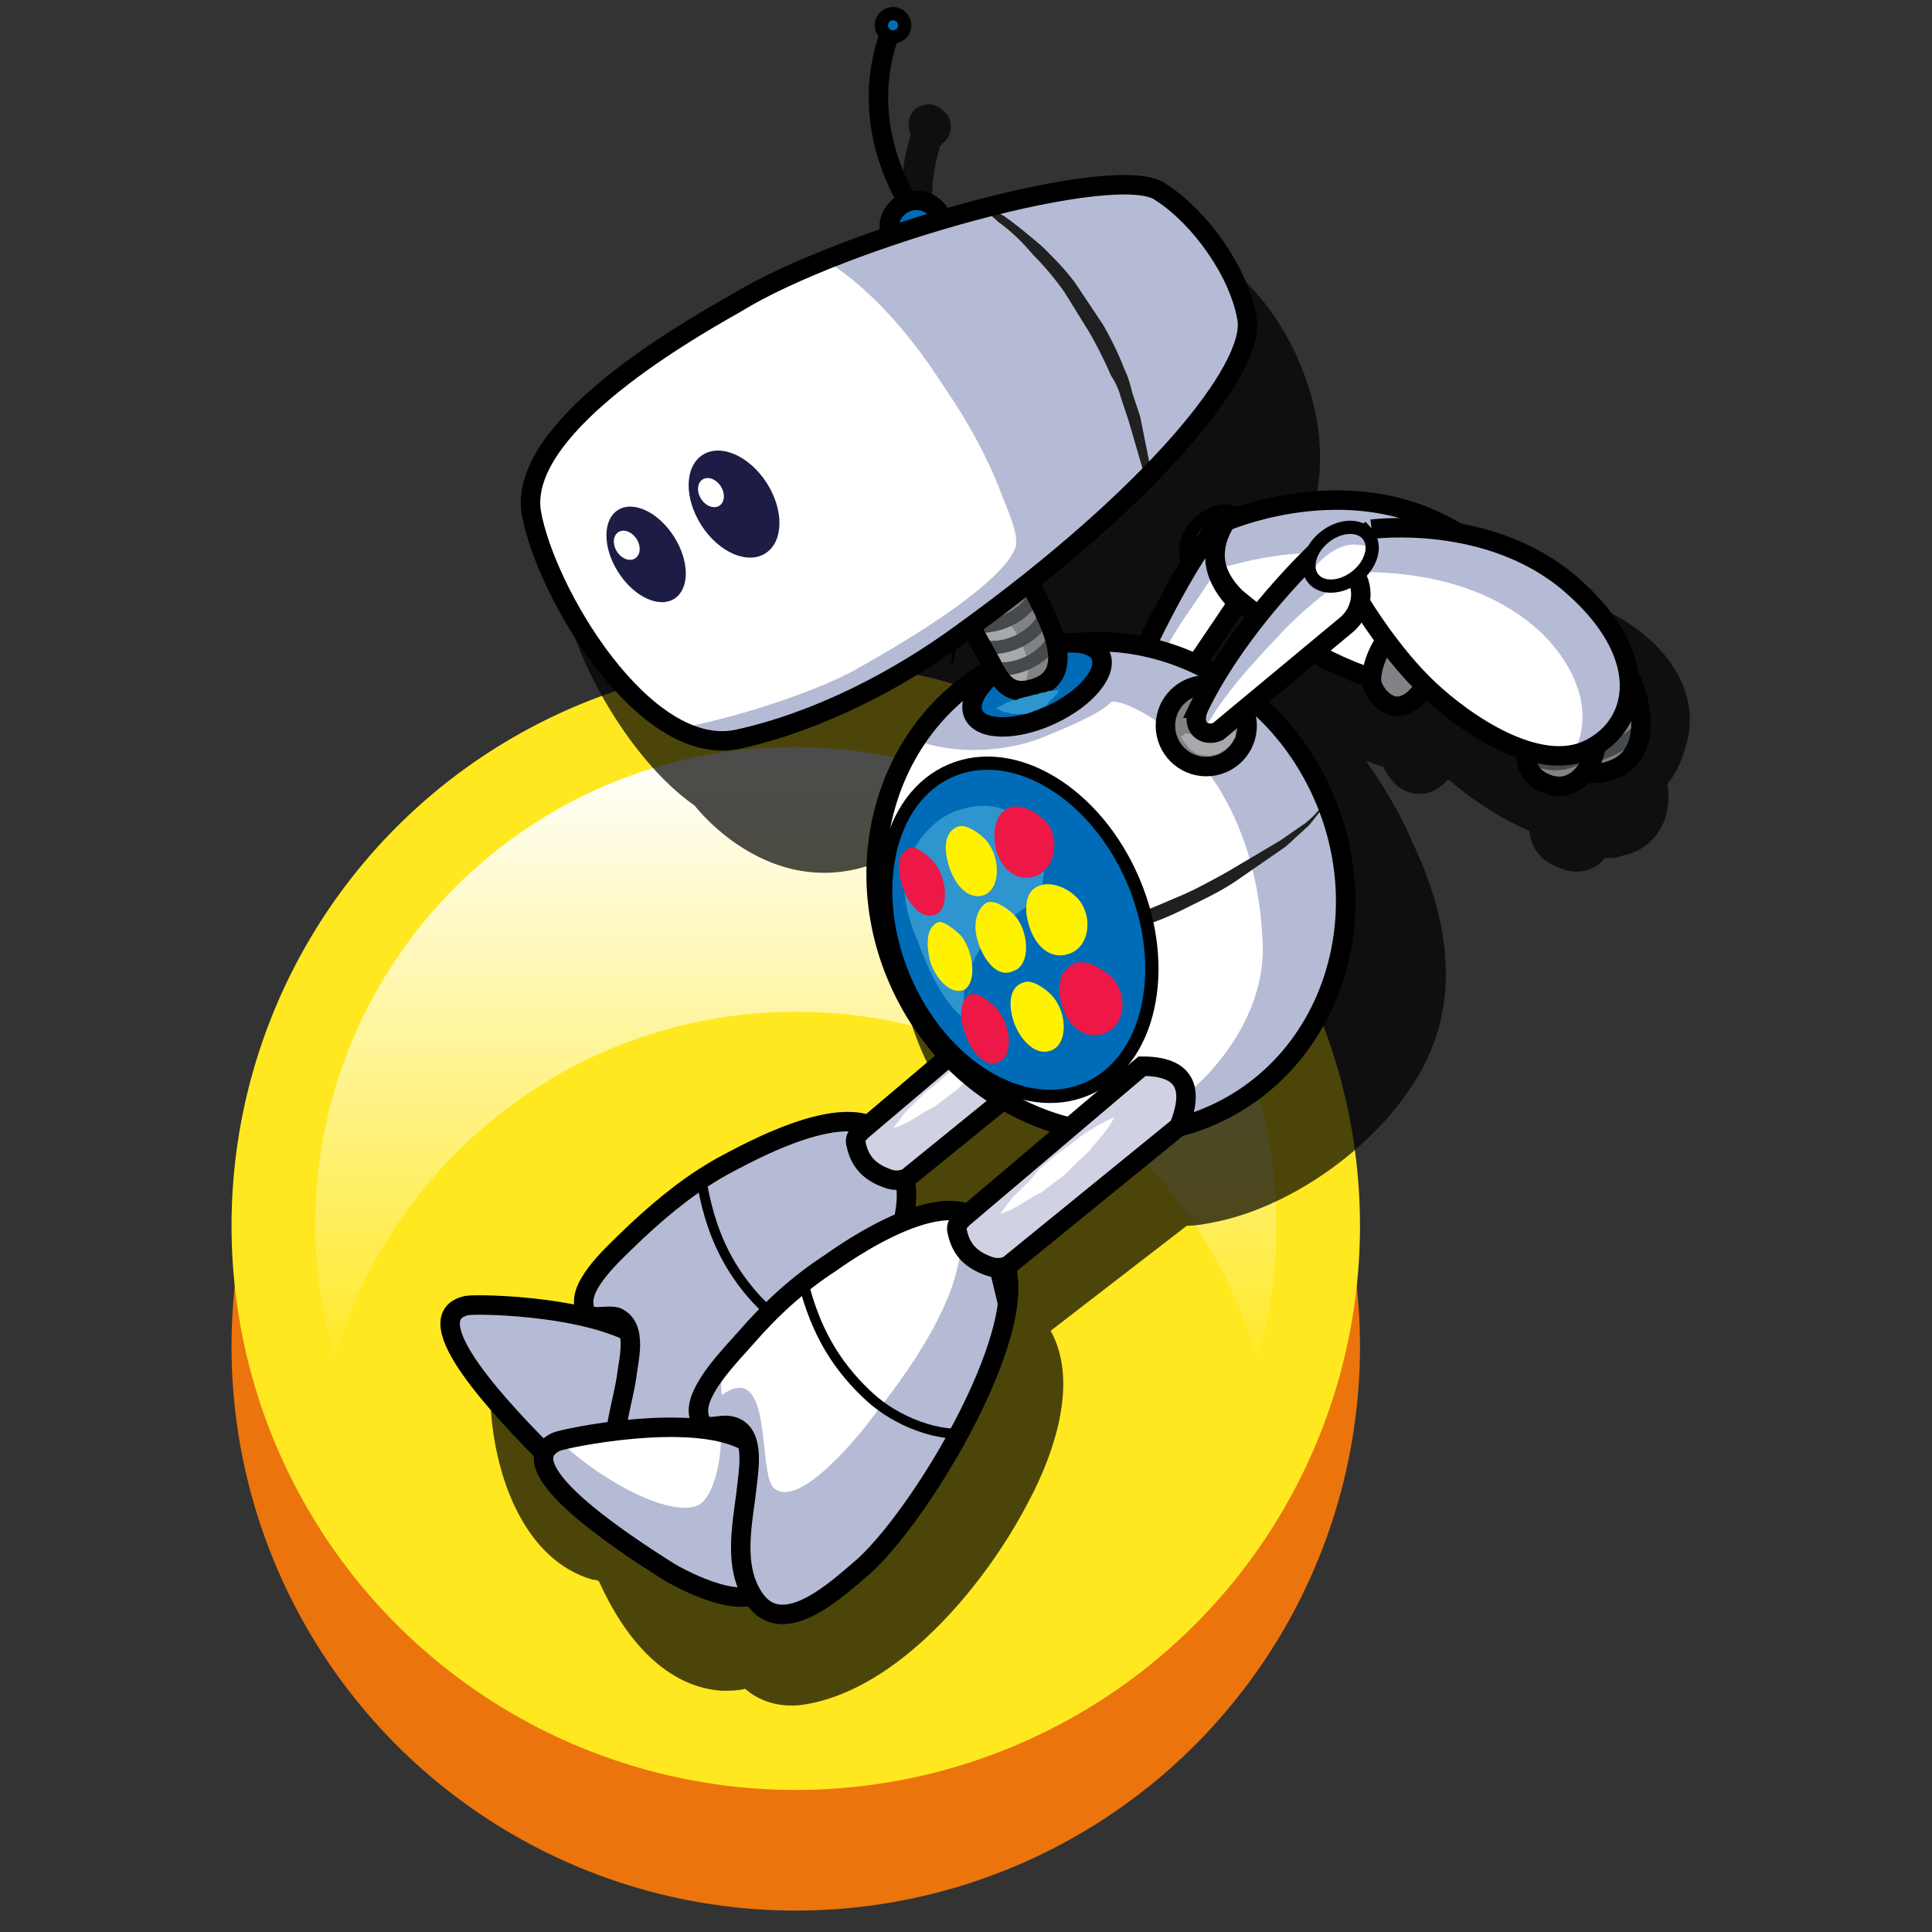 <svg xmlns="http://www.w3.org/2000/svg" xmlns:xlink="http://www.w3.org/1999/xlink" viewBox="0 0 99.3 99.3"><rect x="0" y="0" width="99.3" height="99.3" fill="#333333" stroke="none"/><style><![CDATA[.m{fill-rule:evenodd}.n{stroke:#000}.o{stroke-miterlimit:10}.p{fill:none}.q{fill:#b5bbd4}.r{fill:#fff}.s{stroke-width:.68}.t{fill:#808285}.u{fill:#006cb7}.v{fill:#a7a9ac}.w{stroke:#474a4c}.x{clip-path:url(#E)}.y{clip-path:url(#I)}.z{clip-path:url(#Q)}.AA{clip-path:url(#S)}.AB{clip-path:url(#U)}]]></style><circle cx="40.9" cy="69.2" r="29" fill="#eb740d"/><circle cx="40.9" cy="63" r="29" fill="#ffe81f"/><linearGradient id="A" gradientUnits="userSpaceOnUse" x1="40.933" y1="71.432" x2="40.933" y2="38.115"><stop offset="0" stop-color="#fff" stop-opacity="0"/><stop offset=".91" stop-color="#fff" stop-opacity=".93"/><stop offset=".979" stop-color="#fff"/></linearGradient><path d="M65.6 63c0 2.4-.3 4.7-1 6.8C61.6 59.5 52.2 52 40.9 52c-11.2 0-20.7 7.5-23.7 17.8-.6-2.2-1-4.5-1-6.8 0-13.6 11-24.6 24.6-24.6 13.7 0 24.8 11 24.8 24.6z" fill="url(#A)"/><path d="M80.2 30.6c-.2 0-.5-.1-.8-.1-1.7-1.8-4.6-2.6-7-2.4-1.3.1-3.8.3-5.9.8 1.5-3 1.9-6.3.4-10-1.5-3.8-4.8-7-9-7.6-3.2-.5-6.6.2-9.6 1.4-.7-2.3-.3-4.1 0-5.1v-.1s.1 0 .1-.1c.5-.3.6-1 .3-1.5-.2-.2-.4-.4-.7-.5s-.6 0-.8.1c-.5.3-.6.9-.4 1.4V7c-.4 1.2-.8 3.5 0 6.2-1.9 1-3.6 2.1-5.1 3.7.6.2 1.3.4 1.8.8-1.6.7-3 1.3-4 1.9l-.3.2c-3.5 2.1-10.8 6.5-10.2 10.9.5 3.2 3.4 8.4 6.7 10.7 0 0 4.7 6.2 11.2 2 .1 0 .2-.1.3-.1-1.4 3.3-1.4 7.3.3 11 .5 1.1 1.2 2.2 2 3.1l-3.2 2.7c-1.6-.3-3.9.4-7 2.1-.3.1-.5.3-.8.5 0-.3-.1-.6-.1-.9 0-.2-.2-.3-.4-.3s-.4.2-.3.4c0 .4.1.9.1 1.3-.7.5-1.4 1-2.1 1.6.2-.3.3-.6.4-.9-1.8.2-3.8 1.3-5 2.6-.8.8-1.4 1.8-1.7 2.8-1.5-.1-2.6-.1-2.9 0 .1-.9-.8-1.7-1.1-.5-.1.4-.1.9-.2 1.4-.1.1-.1.2-.1.3-.1.3-.1.7.1 1.3.1 3.9 1.7 8.4 5.3 9.4.1 0 .2 0 .3.1 1.3 2.9 3.4 5.4 6.3 5.6.4 0 .8 0 1.2-.1.8.7 1.9 1 3.1.8 4.8-.8 9.2-6.1 11.4-10.3 1.3-2.4 2.7-6.2 1.2-8.9l7-5.4c.5 0 1-.1 1.5-.2 3.9-.8 8.1-3.8 10.2-7.2 2.5-3.9 1.8-8.3-.1-12.3-.6-1.4-1.4-2.8-2.4-4.2.3.1.5.2.9.3.4.9 1.1 1.4 1.8 1.4h.1c.6 0 1-.3 1.4-.7h.1c.8.7 2.4 1.9 4.1 2.6.1.7.4 1.4 1.3 1.8.4.2.8.3 1.1.3a1.92 1.92 0 0 0 1.2-.4l.3-.3h.1c.2 0 .5 0 .7-.1 1.7-.3 2.7-1.8 2.4-3.7.4-.5.7-1.1.9-1.8 1.3-3.9-2.7-7.2-6.4-7.9zM51.6 64.5a4.2 4.2 0 0 0-1.9.1c-.1-.2-.2-.5-.3-.7l4.2-3.4c.4.2.9.5 1.4.7.1.1.2.1.4.1l-3.8 3.2z" opacity=".7"/><defs><path id="B" d="M33.3 76.2c-1 2-4-.3-5.1-1.3-2.3-2.3-7-7.2-4.2-7.8.6-.1 7 0 9.4 2 1.7 1.4 1.5 5.5 0 7.1 0-.3 0-.3-.1 0z"/></defs><use xlink:href="#B" class="m q"/><clipPath id="C"><use xlink:href="#B"/></clipPath><path d="M32.3 66.7c.7 1-.7 5-1.9 5.1-2.1.2-6.2-4.1-6.5-5.5-.2-.9 2.8-1.8 2.7-2.8 0-.2.1-1-.1-1.1-.2-.3-.9-.1-1.2-.1-1.4.4-2.2 2.1-2.5 3.3-.9 4.2.5 11.6 5.3 12.9 4.6 1.3 10.3-3.8 9.1-8.6-.6-2.1-2.8-3.8-4.9-3.2z" clip-path="url(#C)" class="m q"/><use xlink:href="#B" class="n o p"/><defs><path id="D" d="M46 59.7c2.7 2.8-4.5 13.1-8.2 15.8-1.3 1-4.4 3.4-5.7 1.2-1.1-1.8-.2-4 .1-5.9.1-.9.6-2.6-.5-3.1-.7-.2-1.7.4-1.7-.8s1.9-2.8 2.7-3.6c1.5-1.4 3-2.6 4.7-3.5s8-4.3 8.6-.1z"/></defs><use xlink:href="#D" class="m q"/><clipPath id="E"><use xlink:href="#D"/></clipPath><path d="M44.4 59.3c-.4 3.1-3.3 6.5-5.3 8.6-.6.6-4.1 4.4-5.3 3.1-.8-.8.6-6.7-2.2-5-.1-2 1.9-3.5 2.3-5.3-1.9.2-3.9 1.4-5.2 2.7-2.3 2.3-2.4 5.4-1.9 8.5.5 3.2 1.8 8.3 5.9 7.9 5.1-.4 10.1-5.5 12.8-9.6 1.7-2.7 3.7-7 1.5-10.1-.7-.7-1.6-1.6-2.6-.8z" class="m q x"/><g class="n o p"><path d="M44.2 69.1c-1.9.2-4-.9-5.3-2.3-2.2-2.4-2.8-5-3.1-8.1" stroke-width=".51" class="x"/><use xlink:href="#D"/></g><path d="M55.3 53.5l-8.5 6.9c-.3.3-.8.3-1.1.2-.9-.3-1.5-.8-1.7-1.8-.1-.3.1-.5.3-.7l9.2-7.8c2.2 0 2.6 1.2 1.8 3.2z" fill="#d0d2e3" class="m n o"/><path d="M52 53l-.8.4-.9.6c-.3.2-.5.4-.8.6l-.8.6-.7.6-.4.3-1.1 1.1-.6.8.5-.2.4-.2.8-.5.4-.2 1.2-.9.7-.7c.2-.2.5-.4.7-.7l.6-.7.3-.4.5-.5z" class="r"/><defs><path id="F" d="M39.6 81c-.5 2.2-4 .5-5.2-.2-2.7-1.7-8.4-5.5-5.8-6.7.5-.2 6.8-1.5 9.6-.1 2 1 2.7 5 1.5 6.9-.1-.2-.1-.2-.1.1z"/></defs><use xlink:href="#F" class="m r"/><clipPath id="G"><use xlink:href="#F"/></clipPath><path d="M36.6 72c.9.9.4 5-.8 5.4-2 .7-6.9-2.7-7.5-4-.4-.9 2.4-2.4 2.1-3.3-.1-.2-.2-.9-.4-1.1-.3-.2-.9.1-1.2.2-1.3.7-1.7 2.5-1.7 3.8.1 4.3 3 11.2 7.9 11.5 4.8.3 9.2-5.9 7-10.3-1-2.1-3.5-3.3-5.4-2.2z" clip-path="url(#G)" class="m q"/><use xlink:href="#F" class="n o p"/><defs><path id="H" d="M51.1 64.1c2.9 2.6-3.4 13.4-6.7 16.4-1.3 1.1-4.1 3.8-5.6 1.7-1.2-1.7-.6-4-.4-5.9.1-.9.4-2.7-.8-3-.7-.2-1.6.5-1.7-.7s1.7-3 2.4-3.8c1.3-1.5 2.7-2.8 4.4-3.9 1.4-1 7.4-5 8.4-.8z"/></defs><use xlink:href="#H" class="m r"/><clipPath id="I"><use xlink:href="#H"/></clipPath><path d="M49.4 63.8c-.1 3.1-2.7 6.7-4.6 9.1-.5.7-3.7 4.7-5 3.6-.9-.7 0-6.7-2.7-4.8-.3-2 1.6-3.7 1.9-5.5-1.8.3-3.8 1.7-4.9 3.1-2.1 2.5-2 5.6-1.2 8.6.8 3.2 2.5 8.1 6.6 7.4 5-.9 9.6-6.4 11.9-10.7 1.5-2.8 3.1-7.3.6-10.2-.6-.6-1.6-1.4-2.6-.6z" class="m q y"/><g class="n o p"><path d="M50.1 73.6c-1.8.4-4.1-.6-5.4-1.8-2.4-2.2-3.3-4.7-3.8-7.8" stroke-width=".51" class="y"/><use xlink:href="#H"/></g><defs><ellipse id="J" transform="matrix(.692 -.722 .722 .692 -.831 53.73)" cx="62.5" cy="27.8" rx="1.8" ry="1.3"/></defs><use xlink:href="#J" class="m r"/><clipPath id="K"><use xlink:href="#J"/></clipPath><path d="M61.1 30c-.5-1.1.8-2.5 1.7-2.8.7-.2 2 .2 2.3-.6.2-.7-.7-1.4-1.2-1.6-1-.3-2.1.4-2.7 1.2-1 1.1-1.5 3.3-.1 3.8z" clip-path="url(#K)" class="m q"/><g class="n"><use xlink:href="#J" class="o p s"/><circle cx="57.5" cy="38.9" r="2.1" class="m t"/></g><path d="M56.4 39.7c0 .1.1.1.1.2l.2.2c.1.1.3.2.5.2a.9.9 0 0 0 .5.1c.2 0 .4 0 .5-.1.2-.1.3-.2.4-.3l.4-.4c.1-.2.1-.3.1-.5v-.3c0-.1 0-.2-.1-.2l-.2.2c-.1.1-.1.1-.2.1-.1.1-.2.2-.3.2h-.1l-.2.2c-.1.1-.2.1-.3.1-.1.1-.2.1-.3.1s-.2 0-.3.1h-.6c.1.1 0 .1-.1.1z" class="v"/><defs><path id="L" d="M57 38.1c.5-2.5 4-9.4 5.5-11 1.1-.3-1.4 1.3 1.1 3.9l-5.4 8c-.6.5-1.4.2-1.2-.9z"/></defs><use xlink:href="#L" class="m r"/><clipPath id="M"><use xlink:href="#L"/></clipPath><path d="M57.3 40.4c.1-2.3 1.6-5 2.6-7 .6-1.2 1.4-2.2 2.1-3.3.4-.6 1.3-1.5 1.3-2.3-.1-1.8-2.6-1.3-3.5-.6-2.4 1.7-3.6 4.6-4 7.4-.2 1.2-.7 4.8.6 5.7.5.3.8.4.9.1z" clip-path="url(#M)" class="m q"/><use xlink:href="#L" class="n o p"/><defs><path id="N" d="M63 26.8s5.5-2.4 10.6-.1 5.4 6 3.2 7.9-6.5.4-8.8-.8-4.5-3.1-4.5-3.1c-1.3-1.3-1.3-2.6-.5-3.9z"/></defs><use xlink:href="#N" class="m r"/><clipPath id="O"><use xlink:href="#N"/></clipPath><path d="M63.1 29.1c3.2-.9 6.8-1.1 9.8.6 2.1 1.1 3.8 3.3 3.1 5.8 2.3-1 3.9-2.8 3.9-5.5 0-4.4-4.9-6.7-8.8-6.3-3.2.2-13.7 1.1-8 5.4z" clip-path="url(#O)" class="m q"/><g class="n o"><use xlink:href="#N" class="p"/><g class="m t"><path d="M77.7 32.8c.7.3.6 1.5-.6 2.7-.9.9-2.3.8-3.2-.1-.7-.7-.8-1.5 0-2.1.7-.5 1.3-.3 2-.2a6.11 6.11 0 0 0 1.3.3c.4 0 .4-.3.5-.6z"/><path d="M70.5 35.1c.2.7.8 1.2 1.3 1.2.7 0 1.3-.7 1.6-1.4.4-.9 0-3-1.5-2.5-.9.3-1.5 2-1.4 2.7zm7.2-5c.8.2 1.7 1.7.1 3.1-1 .9-1.8 1-2.9.2-.8-.6-.9-1.7-.1-2.4.6-.6.6-.2 1.4-.1.3 0 1.2.2 1.4.2.4-.2 0-.6.1-1z"/></g></g><defs><ellipse id="P" transform="matrix(.907 -.421 .421 .907 -13.89 28.31)" cx="57.1" cy="45.6" rx="11.9" ry="12.8"/></defs><use xlink:href="#P" class="m r"/><clipPath id="Q"><use xlink:href="#P"/></clipPath><path d="M44.6 36.5c2.2 2.3 6.2 2.5 9 1.4.7-.3 2.8-1.1 3.5-1.8.4-.4 7.4 2.4 7.8 12.4.1 2.6-1.2 5-2.9 6.8-1 1-2.1 1.9-3.3 2.6-1.1.6-2.3.7-3.4 1.3.4 0 .8.2 1.2.3 1.5.5 2.9.5 4.4.2 4-.9 8.4-4 10.6-7.5 2.6-4 1.8-8.6-.1-12.8-1.4-3-3.4-6.2-6.1-8.2-.6-.4-1-.6-1.7-.7-1.4-.3-2.9-.7-4.3-.9-3.9-.3-7 2.4-10.4 3.8-1.3.7-4.4 1.5-4.3 3.1z" class="m q z"/><g class="z"><path d="M68.2 41.1c-.2.5-.6.9-.9 1.3l-1.2 1.1-2.6 1.8c-.9.6-1.8 1-2.8 1.5s-2 .8-3 1.2l-3.1.8-1.6.3-1.6.2c-1.1.1-2.1.1-3.2.1-.5 0-1.1-.1-1.6-.1s-1-.1-1.6-.2h1.6c.5 0 1 0 1.6-.1l3.1-.3 1.6-.2 1.5-.3c1-.2 2-.5 3-.9 1-.3 2-.7 2.9-1.1 1-.4 1.9-.9 2.8-1.4l2.7-1.6 1.3-.9c.5-.4.8-.8 1.1-1.2z" fill="#202020"/></g><g class="n"><use xlink:href="#P" class="o p"/><ellipse transform="matrix(.92 -.391 .391 .92 -14.534 24.301)" cx="52.4" cy="47.8" rx="6.4" ry="8.9" class="m s u"/></g><path d="M49.4 41.6c-1.1.3-2 1.2-2.5 2.2-.7 1.4-.4 3 .2 4.4.5 1.4 1.5 3.8 2.9 4.4-.9-1-.3-2.7.3-3.7.6-1.2 1.8-1.7 2.8-2.6 1.5-1.6-.1-5.8-3.7-4.7z" fill="#2e95ce" class="m"/><path d="M48.8 44.6c.3.9 1 1.7 1.8 1.4.9-.4.8-2.1 0-2.9-.3-.3-1-.8-1.4-.6-.7.3-.7 1.2-.4 2.1z" fill="#fff200" class="m"/><path d="M51.2 43.7c.3 1 1.1 1.7 2.1 1.3 1.1-.5 1.2-2.3.2-3-.3-.3-1.1-.7-1.6-.5-.8.3-.9 1.3-.7 2.2z" fill="#ed1846" class="m"/><path d="M50.3 48.5c.3.9 1 1.8 1.8 1.4.9-.3.8-2.1 0-2.9-.3-.3-1-.8-1.4-.6-.6.4-.7 1.3-.4 2.1zm1.8 4c.3.9 1.1 1.8 1.9 1.5.9-.3.9-2 0-2.9-.3-.3-1-.8-1.4-.6-.7.2-.8 1.1-.5 2zm.8-4.9c.3 1 1.1 1.8 2.1 1.4 1.1-.4 1.2-2.2.2-3-.3-.3-1.1-.7-1.7-.5-.8.2-.9 1.2-.6 2.1zm-5.1 1.8c.3.9 1 1.7 1.7 1.5.7-.3.6-1.9-.1-2.8-.3-.3-.9-.8-1.2-.7-.6.3-.6 1.1-.4 2z" fill="#fff200" class="m"/><path d="M46.4 45.6c.3.9 1 1.7 1.7 1.4s.6-2-.2-2.8c-.3-.3-.9-.8-1.2-.6-.6.3-.6 1.1-.3 2zm8.2 6.1c.3 1 1.1 1.8 2.2 1.4s1.2-2.2.2-3c-.4-.3-1.1-.8-1.7-.6-.9.3-1 1.3-.7 2.2zm-5 1.4c.3.9 1 1.8 1.7 1.5.8-.3.7-1.9-.1-2.8-.3-.3-.9-.8-1.3-.7-.6.3-.6 1.2-.3 2z" fill="#ed1846" class="m"/><ellipse transform="matrix(.907 -.421 .421 .907 -9.86 25.713)" cx="53.3" cy="35.2" rx="3.6" ry="1.7" class="m n u"/><defs><path id="R" d="M49.4 30.3c.2-.8 1.5-1.3 2.1-1.5 1.2-.5 1.4 1.2 1.4 1.2v-.1c.9 1.8 2.7 4.8.2 5.5-1 .3-1.5-.1-2-1-.4-.9-2-3.2-1.7-4.1z"/></defs><use xlink:href="#R" class="m t"/><clipPath id="S"><use xlink:href="#R"/></clipPath><path d="M48.3 34c1.1-2 3.1-3.8 4.3-.7 1.5 3.7-4.5 3-4.3.7z" class="m v AA"/><g class="o p"><path d="M54.4 32.1c-.2 2-3.5 3.2-4.7 1.4m4.2-2.5c-.2 2-3.5 3.2-4.7 1.4m4.2-2.5c-.2 2-3.5 3.2-4.7 1.4m4.2-2.5c-.2 2-3.5 3.2-4.7 1.4" class="AA s w"/><use xlink:href="#R" class="n"/></g><path d="M54.5 35.4l-.2.1H54c-.1 0-.3.1-.4.1s-.3.1-.4.1-.3.1-.4.1-.3.1-.4.1l-.2.1H52c-.1.1-.3.1-.4.2l-.4.2.4.2c.2 0 .3.1.5.1h.4c.2 0 .3 0 .5-.1s.3-.1.5-.2.3-.1.4-.3l.4-.4.1-.2.1-.1z" fill="#2e95ce"/><g class="n"><path d="M45.6 2.1c-.7 2.2-.8 5.3 1.3 8.7" stroke-linecap="round" stroke-linejoin="round" class="o p"/><circle cx="47.1" cy="11.7" r="1.4" class="m u"/></g><defs><path id="T" d="M59.7 9.9c2 1.3 4 4.1 4.4 6.5.4 2.6-4.9 9.1-14.6 16.1C46.1 35 42 37.1 37.9 38c-4.8 1-9.9-7.6-10.6-11.7-.6-4.2 7.3-8.9 10.5-10.7 5.5-3.4 19.8-7.4 21.9-5.7z"/></defs><use xlink:href="#T" class="m r"/><clipPath id="U"><use xlink:href="#T"/></clipPath><path d="M39.6 12.1c3.9 1.1 6.9 4.6 9 7.9 1.1 1.6 2.1 3.4 2.8 5.2.2.6 1 2.2.8 2.9-.3 1-2.3 3-8.2 6.3-1.7 1-8.4 3.6-14.4 3.6-.3 1.1 3.4 1.1 4.2 1.8 3.1 2.8 7.9 1.4 11.3-.1 9.6-4.3 25.5-12.8 20.5-25.6-1.6-4-5-7.2-9.3-7.9-3.3-.5-7 .2-10.1 1.6-2.6 1-4.7 2.3-6.6 4.3z" class="m q AB"/><g class="AB"><path d="M49.4 10c.4.2.8.3 1.1.5l1.1.6c.7.5 1.3 1 2 1.6.6.6 1.2 1.2 1.7 1.9l1.4 2.1c.4.7.8 1.5 1.1 2.3.2.4.3.8.4 1.2l.4 1.2.5 2.5c.1.4.1.8.1 1.2s0 .8.1 1.2c-.2-.3-.3-.7-.3-1.1l-.3-1.2-.7-2.4-.4-1.2c-.1-.4-.3-.8-.5-1.1a22.56 22.56 0 0 0-1.1-2.2L54.7 15c-.5-.7-1-1.3-1.6-1.9-.5-.6-1.1-1.2-1.8-1.7-.3-.3-.6-.5-1-.8-.2-.1-.5-.3-.9-.6z" fill="#202020"/></g><g class="n"><use xlink:href="#T" class="o p"/><circle cx="45.9" cy="1.3" r=".6" class="m s u"/></g><g fill="#1c1c45" class="m"><ellipse transform="matrix(.844 -.537 .537 .844 -7.999 24.295)" cx="37.7" cy="25.9" rx="2" ry="3"/><ellipse transform="matrix(.844 -.537 .537 .844 -10.117 22.269)" cx="33.2" cy="28.5" rx="1.7" ry="2.7"/></g><g class="r m"><ellipse transform="matrix(.844 -.537 .537 .844 -7.851 23.566)" cx="36.5" cy="25.3" rx=".6" ry=".8"/><ellipse transform="matrix(.844 -.537 .537 .844 -9.999 21.685)" cx="32.2" cy="28" rx=".6" ry=".8"/></g><defs><path id="V" d="M82.2 33.3c1.2.2 2 2.2 2.1 3.3.2 1.5-.3 2.8-1.9 3.1-3.8.7-1.6-5.3-.2-6.4z"/></defs><use xlink:href="#V" class="m t"/><clipPath id="W"><use xlink:href="#V"/></clipPath><g class="o p"><path d="M83.7 34.2c.1.9-1.4 2.3-2.3 2.3m2.9-1c-.1 1.1-2.5 2.6-3.4 2.2m3.7-.5c-1 1-2.4 1.9-3.9 1.7" clip-path="url(#W)" class="s w"/><use xlink:href="#V" class="n"/></g><defs><path id="X" d="M78.4 35.5c.8 1.5-.9 3.8.9 4.7s2.9-1.2 2.8-2.7c-.1-1-.6-2.6-1.5-3.2s-2.6.2-2.2 1.2z"/></defs><use xlink:href="#X" class="m t"/><clipPath id="Y"><use xlink:href="#X"/></clipPath><g class="o p"><path d="M78.5 38.7c1 1 3.1.6 3.5-.9m-4.3-.7c.3.7 1.2.8 1.9.8 1.4 0 1.9-.9 2.5-1.9m-4.2-.7c0 2.2 4.6.4 4.8-1.5" clip-path="url(#Y)" class="s w"/><use xlink:href="#X" class="n"/></g><defs><path id="Z" d="M70.5 27.2s6-.8 10.2 2.8 3.6 7.2 1 8.5-6.4-1.3-8.3-3.1-3.4-4.3-3.4-4.3c-1-1.7-.6-3 .5-3.9z"/></defs><use xlink:href="#Z" class="m r"/><clipPath id="a"><use xlink:href="#Z"/></clipPath><path d="M70 29.4c3.3 0 6.8.8 9.3 3.2 1.7 1.7 2.8 4.2 1.4 6.4 2.5-.4 4.5-1.7 5.3-4.2 1.2-4.3-3-7.8-6.7-8.5-3.3-.6-13.7-2.6-9.3 3.1z" clip-path="url(#a)" class="m q"/><g class="n"><use xlink:href="#Z" class="o p"/><circle cx="62" cy="37.3" r="2.1" class="m t"/></g><path d="M60.7 37.8c0 .1 0 .2.1.2 0 .1.1.2.1.2.1.1.2.3.4.4.1.1.3.2.5.2s.4.1.5 0c.2 0 .4-.1.5-.2.1 0 .2-.1.2-.1l.2-.2c.1-.1.2-.3.3-.4v-.6c-.1 0-.1.1-.2.1s-.1.1-.2.1c-.1.1-.2.1-.3.2h-.2c-.1 0-.1 0-.2.1h-.9c-.1 0-.2 0-.4-.1h-.2c-.1.2-.2.1-.2.1z" class="v"/><defs><path id="b" d="M61.6 36.4c1.1-2.3 3.1-5.1 5.8-7.8 1.1 0 1.9.3 2.3 1 .5.9.2 2-.6 2.6l-6.5 5.4c-.7.3-1.4-.2-1-1.2z"/></defs><use xlink:href="#b" class="m r"/><clipPath id="c"><use xlink:href="#b"/></clipPath><path d="M61.4 38.7c.7-2.2 2.8-4.4 4.3-6 .9-1 1.9-1.8 2.9-2.6.5-.4 1.7-1.1 1.8-1.8.3-1.7-2.2-1.9-3.2-1.5-2.8 1-4.7 3.5-5.8 6.1-.5 1.1-2 4.5-.9 5.7.4.2.7.4.9.1z" clip-path="url(#c)" class="m q"/><use xlink:href="#b" class="n o p"/><defs><ellipse id="d" transform="matrix(.785 -.619 .619 .785 -2.888 48.812)" cx="68.9" cy="28.6" rx="1.8" ry="1.3"/></defs><use xlink:href="#d" class="m r"/><clipPath id="e"><use xlink:href="#d"/></clipPath><path d="M67.3 30.5c-.4-1.1 1.1-2.4 2.1-2.5.7-.1 2 .5 2.3-.3.3-.6-.5-1.5-1-1.7-1-.5-2.1.1-2.9.8-1 .9-1.9 3-.5 3.7z" clip-path="url(#e)" class="m q"/><g class="n o"><use xlink:href="#d" class="p s"/><path d="M60.6 57.9l-8.6 7c-.3.3-.8.3-1.1.2-.9-.3-1.5-.8-1.7-1.8-.1-.3.1-.5.3-.7l9.2-7.8c2.2 0 2.7 1.1 1.9 3.1z" fill="#d0d2e3" class="m"/></g><path d="M57.3 57.4l-.8.4-.8.5c-.3.2-.5.4-.8.6l-.8.6-.7.6-.4.5-1 1-.6.8.5-.2.4-.2.8-.5.4-.2 1.2-.9.7-.7c.2-.2.5-.4.7-.7l.6-.7.3-.4.3-.5z" class="r"/></svg>